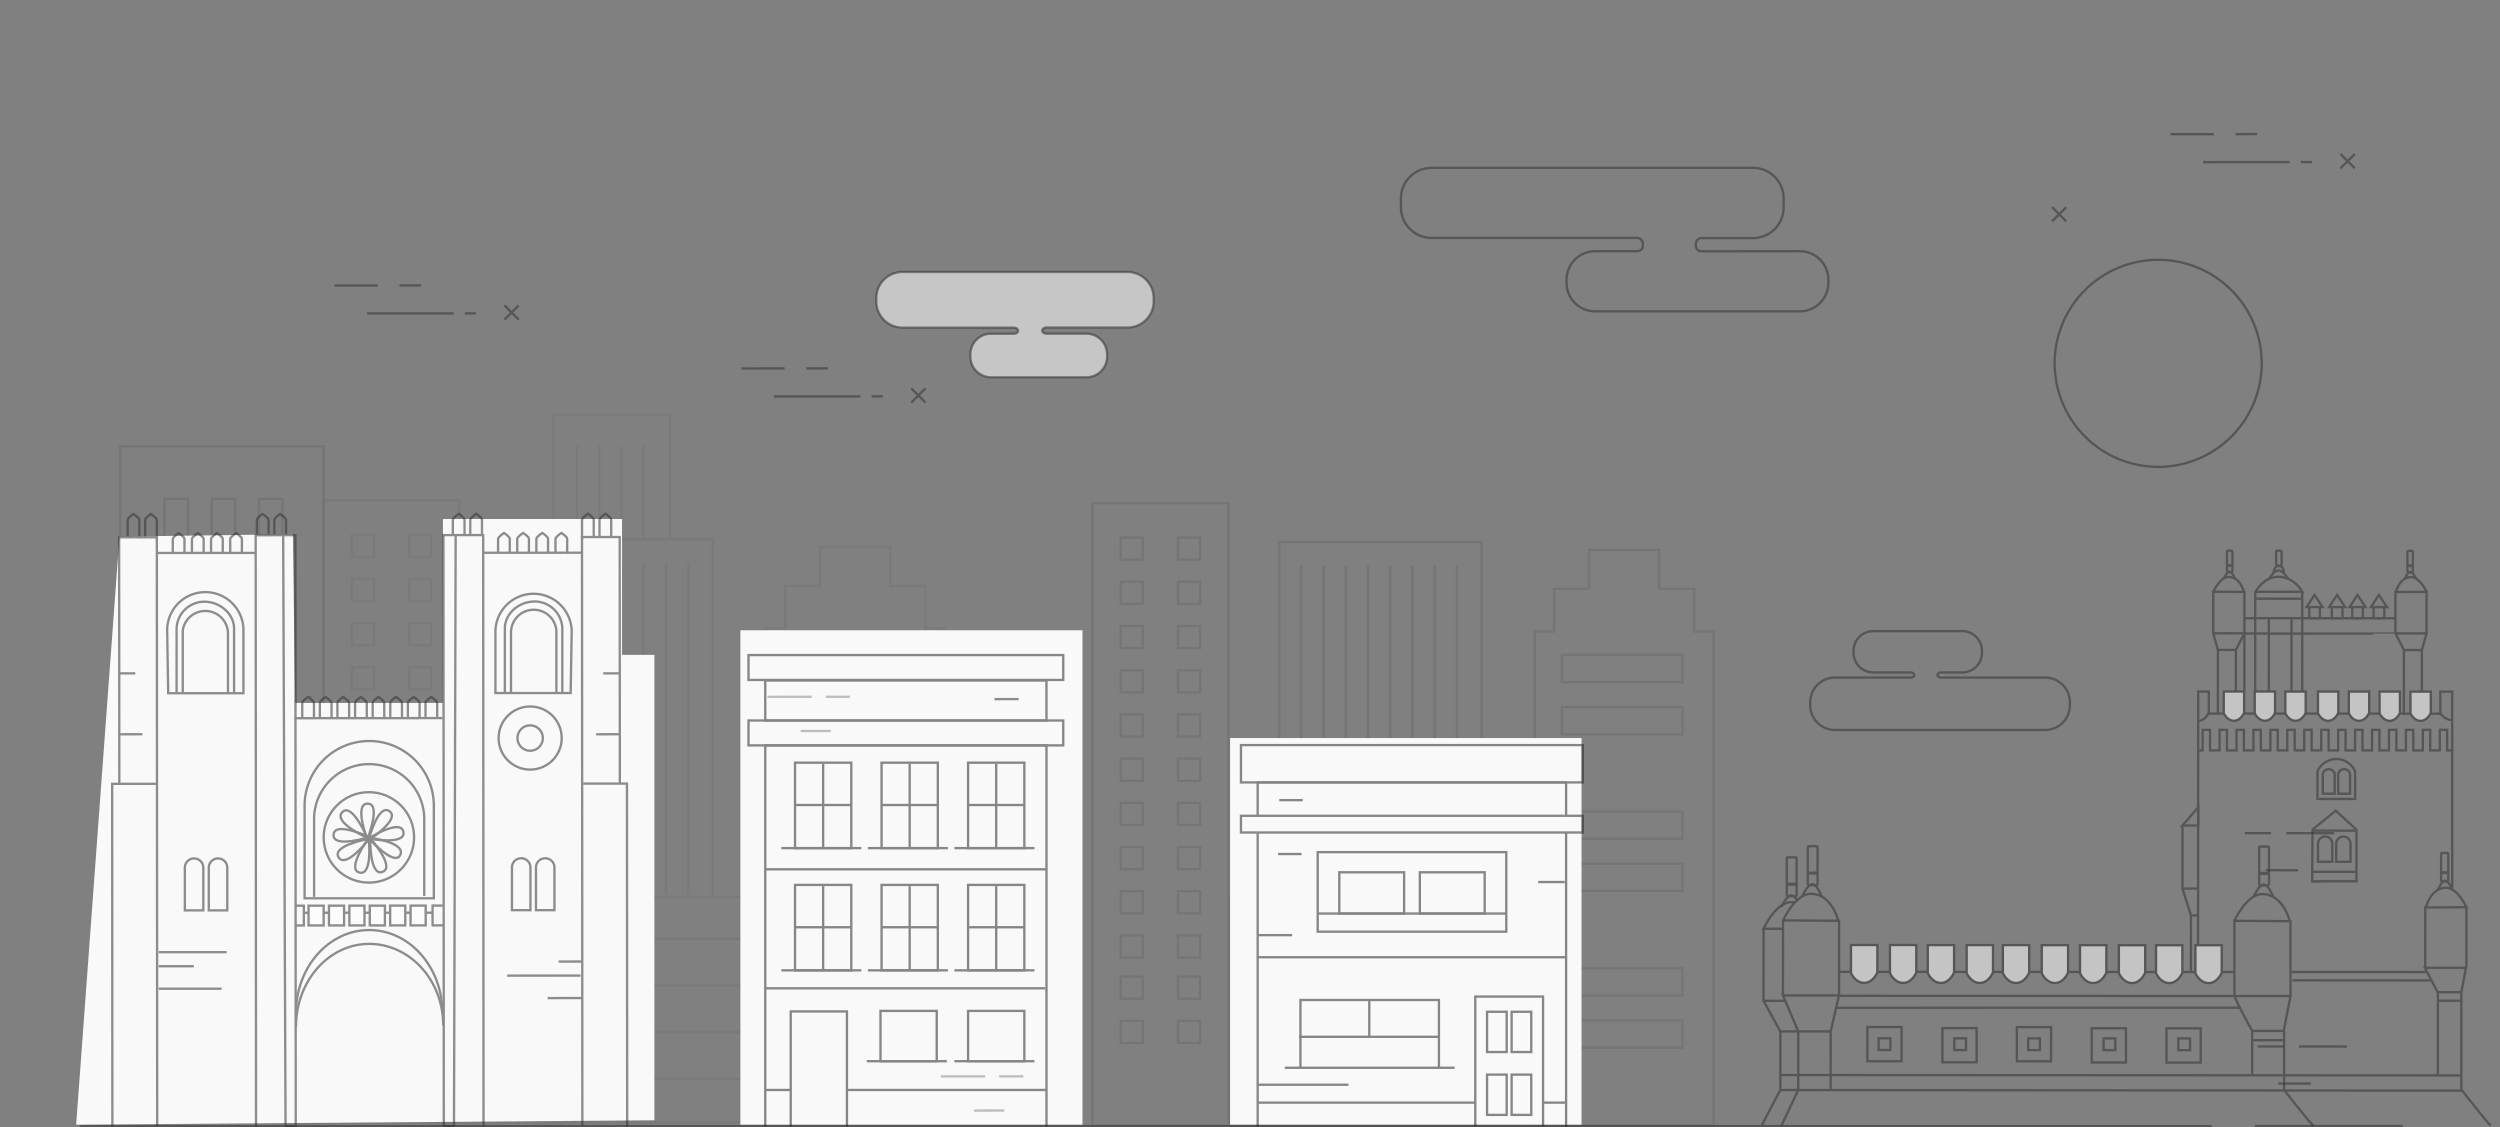 <svg id="Camada_1" data-name="Camada 1" xmlns="http://www.w3.org/2000/svg" viewBox="0 0 1067 481"><rect x="0" y="0" width="1067" height="481" fill="#808080" stroke="none"/><defs><style>.cls-1{opacity:0.25;}.cls-2,.cls-4,.cls-8{opacity:0.55;}.cls-3,.cls-4,.cls-7{fill:none;}.cls-3,.cls-4,.cls-6,.cls-8,.cls-9{stroke:#333;}.cls-3,.cls-4,.cls-6,.cls-7,.cls-8,.cls-9{stroke-miterlimit:10;}.cls-5{fill:#f9f9f9;}.cls-6,.cls-8{fill:#fff;}.cls-7{stroke:#282827;}.cls-9{fill:#fcfcfc;}</style></defs><title>amt-bg-16</title><g class="cls-1"><g class="cls-2"><rect class="cls-3" x="502.77" y="304.91" width="9.43" height="9.43"/><rect class="cls-3" x="502.77" y="323.78" width="9.43" height="9.43"/><rect class="cls-3" x="502.77" y="342.65" width="9.43" height="9.43"/><rect class="cls-3" x="502.77" y="361.52" width="9.43" height="9.43"/><rect class="cls-3" x="502.77" y="380.38" width="9.43" height="9.43"/><rect class="cls-3" x="502.77" y="399.25" width="9.43" height="9.43"/><rect class="cls-3" x="502.77" y="229.44" width="9.43" height="9.43"/><rect class="cls-3" x="502.77" y="248.31" width="9.43" height="9.43"/><rect class="cls-3" x="502.77" y="267.18" width="9.43" height="9.43"/><rect class="cls-3" x="502.77" y="286.04" width="9.43" height="9.43"/><rect class="cls-3" x="502.77" y="416.83" width="9.43" height="9.43"/><rect class="cls-3" x="502.77" y="435.7" width="9.43" height="9.43"/><rect class="cls-3" x="478.32" y="304.91" width="9.43" height="9.43"/><rect class="cls-3" x="478.32" y="323.78" width="9.43" height="9.43"/><rect class="cls-3" x="478.32" y="342.65" width="9.43" height="9.43"/><rect class="cls-3" x="478.32" y="361.52" width="9.43" height="9.43"/><rect class="cls-3" x="478.32" y="380.38" width="9.43" height="9.43"/><rect class="cls-3" x="478.32" y="399.25" width="9.43" height="9.43"/><rect class="cls-3" x="478.32" y="229.44" width="9.43" height="9.43"/><rect class="cls-3" x="478.32" y="248.31" width="9.43" height="9.43"/><rect class="cls-3" x="478.32" y="267.18" width="9.43" height="9.43"/><rect class="cls-3" x="478.32" y="286.04" width="9.43" height="9.43"/><rect class="cls-3" x="478.32" y="416.83" width="9.43" height="9.43"/><rect class="cls-3" x="478.32" y="435.7" width="9.43" height="9.43"/><rect class="cls-3" x="466.21" y="214.76" width="58.1" height="265.6"/></g><polygon class="cls-4" points="723.07 269.55 723.07 251.28 708.13 251.28 708.13 234.69 678.25 234.69 678.25 251.28 663.31 251.28 663.31 269.55 655.01 269.55 655.01 480.36 731.37 480.36 731.37 269.55 723.07 269.55"/><g class="cls-2"><rect class="cls-3" x="524.98" y="384.08" width="129.48" height="96.28"/><rect class="cls-3" x="546" y="231.36" width="86.32" height="152.72"/><rect class="cls-3" x="524.98" y="384.08" width="129.48" height="96.28"/><line class="cls-3" x1="524.66" y1="401.92" x2="653.65" y2="401.92"/><line class="cls-3" x1="524.66" y1="421.84" x2="653.65" y2="421.84"/><line class="cls-3" x1="524.66" y1="441.76" x2="653.65" y2="441.76"/><line class="cls-3" x1="524.66" y1="461.68" x2="653.65" y2="461.68"/><line class="cls-3" x1="555.41" y1="241.32" x2="555.41" y2="382.7"/><line class="cls-3" x1="564.9" y1="241.32" x2="564.9" y2="382.7"/><line class="cls-3" x1="574.38" y1="241.32" x2="574.38" y2="382.7"/><line class="cls-3" x1="583.87" y1="241.32" x2="583.87" y2="382.7"/><line class="cls-3" x1="593.35" y1="241.32" x2="593.35" y2="382.7"/><line class="cls-3" x1="602.84" y1="241.32" x2="602.84" y2="382.7"/><line class="cls-3" x1="612.33" y1="241.32" x2="612.33" y2="382.7"/><line class="cls-3" x1="621.81" y1="241.32" x2="621.81" y2="382.7"/></g><rect class="cls-4" x="666.63" y="279.5" width="51.46" height="11.62"/><rect class="cls-4" x="666.63" y="301.8" width="51.46" height="11.62"/><rect class="cls-4" x="666.63" y="346.38" width="51.46" height="11.62"/><rect class="cls-4" x="666.63" y="368.67" width="51.46" height="11.62"/><rect class="cls-4" x="666.63" y="413.25" width="51.46" height="11.62"/><rect class="cls-4" x="666.63" y="435.54" width="51.46" height="11.62"/></g><g class="cls-1"><g class="cls-2"><g class="cls-2"><rect class="cls-3" x="174.63" y="303.67" width="9.43" height="9.43"/><rect class="cls-3" x="174.63" y="322.53" width="9.43" height="9.43"/><rect class="cls-3" x="174.63" y="341.4" width="9.43" height="9.43"/><rect class="cls-3" x="174.63" y="360.27" width="9.43" height="9.43"/><rect class="cls-3" x="174.63" y="379.14" width="9.43" height="9.43"/><rect class="cls-3" x="174.63" y="398.01" width="9.43" height="9.43"/><rect class="cls-3" x="174.63" y="228.2" width="9.43" height="9.43"/><rect class="cls-3" x="174.63" y="247.06" width="9.43" height="9.43"/><rect class="cls-3" x="174.63" y="265.93" width="9.43" height="9.43"/><rect class="cls-3" x="174.63" y="284.8" width="9.43" height="9.43"/><rect class="cls-3" x="174.63" y="415.59" width="9.43" height="9.43"/><rect class="cls-3" x="174.63" y="434.45" width="9.43" height="9.43"/><rect class="cls-3" x="150.19" y="303.67" width="9.43" height="9.43"/><rect class="cls-3" x="150.19" y="322.53" width="9.43" height="9.43"/><rect class="cls-3" x="150.19" y="341.4" width="9.43" height="9.43"/><rect class="cls-3" x="150.19" y="360.27" width="9.43" height="9.43"/><rect class="cls-3" x="150.19" y="379.14" width="9.43" height="9.43"/><rect class="cls-3" x="150.19" y="398.01" width="9.43" height="9.43"/><rect class="cls-3" x="150.19" y="228.2" width="9.43" height="9.43"/><rect class="cls-3" x="150.19" y="247.06" width="9.43" height="9.43"/><rect class="cls-3" x="150.19" y="265.93" width="9.43" height="9.43"/><rect class="cls-3" x="150.19" y="284.8" width="9.43" height="9.43"/><rect class="cls-3" x="150.19" y="415.59" width="9.43" height="9.43"/><rect class="cls-3" x="150.19" y="434.45" width="9.43" height="9.43"/><rect class="cls-3" x="138.07" y="213.52" width="58.1" height="265.6"/></g><polygon class="cls-4" points="394.93 268.3 394.93 250.04 379.99 250.04 379.99 233.44 350.11 233.44 350.11 250.04 335.17 250.04 335.17 268.3 326.87 268.3 326.87 479.12 403.23 479.12 403.23 268.3 394.93 268.3"/><g class="cls-2"><rect class="cls-3" x="196.84" y="382.84" width="129.48" height="96.28"/><rect class="cls-3" x="217.87" y="230.12" width="86.32" height="152.72"/><rect class="cls-3" x="236.13" y="177" width="49.8" height="53.12"/><rect class="cls-3" x="196.84" y="382.84" width="129.48" height="96.28"/><line class="cls-3" x1="196.53" y1="400.68" x2="325.51" y2="400.68"/><line class="cls-3" x1="196.53" y1="420.6" x2="325.51" y2="420.6"/><line class="cls-3" x1="196.53" y1="440.52" x2="325.51" y2="440.52"/><line class="cls-3" x1="196.53" y1="460.44" x2="325.51" y2="460.44"/><line class="cls-3" x1="227.27" y1="240.08" x2="227.27" y2="381.46"/><line class="cls-3" x1="236.76" y1="240.08" x2="236.76" y2="381.46"/><line class="cls-3" x1="246.24" y1="240.08" x2="246.24" y2="381.46"/><line class="cls-3" x1="255.73" y1="240.08" x2="255.73" y2="381.46"/><line class="cls-3" x1="265.21" y1="240.08" x2="265.21" y2="381.46"/><line class="cls-3" x1="274.7" y1="240.08" x2="274.7" y2="381.46"/><line class="cls-3" x1="246.24" y1="190.28" x2="246.24" y2="230.95"/><line class="cls-3" x1="255.73" y1="190.28" x2="255.73" y2="230.95"/><line class="cls-3" x1="265.21" y1="190.28" x2="265.21" y2="230.95"/><line class="cls-3" x1="274.7" y1="190.28" x2="274.7" y2="230.95"/><line class="cls-3" x1="284.19" y1="240.08" x2="284.19" y2="381.46"/><line class="cls-3" x1="293.67" y1="240.08" x2="293.67" y2="381.46"/></g><rect class="cls-4" x="338.49" y="278.26" width="51.46" height="11.62"/><rect class="cls-4" x="338.49" y="300.55" width="51.46" height="11.62"/><rect class="cls-4" x="338.49" y="345.13" width="51.46" height="11.62"/><rect class="cls-4" x="338.49" y="367.43" width="51.46" height="11.62"/><rect class="cls-4" x="338.49" y="412.01" width="51.46" height="11.62"/><rect class="cls-4" x="338.49" y="434.3" width="51.46" height="11.62"/></g><g class="cls-2"><rect class="cls-3" x="70.21" y="212.9" width="10.07" height="20.14"/><rect class="cls-3" x="90.36" y="212.9" width="10.07" height="20.14"/><rect class="cls-3" x="110.5" y="212.9" width="10.07" height="20.14"/><rect class="cls-3" x="70.21" y="243.12" width="10.07" height="20.14"/><rect class="cls-3" x="90.36" y="243.12" width="10.07" height="20.14"/><rect class="cls-3" x="110.5" y="243.12" width="10.07" height="20.14"/><rect class="cls-3" x="70.21" y="273.33" width="10.07" height="20.14"/><rect class="cls-3" x="90.36" y="273.33" width="10.07" height="20.14"/><rect class="cls-3" x="110.5" y="273.33" width="10.07" height="20.14"/><rect class="cls-3" x="70.21" y="303.54" width="10.07" height="20.14"/><rect class="cls-3" x="90.36" y="303.54" width="10.07" height="20.14"/><rect class="cls-3" x="110.5" y="303.54" width="10.07" height="20.14"/><rect class="cls-3" x="70.21" y="333.76" width="10.07" height="20.14"/><rect class="cls-3" x="90.36" y="333.76" width="10.07" height="20.14"/><rect class="cls-3" x="110.5" y="333.76" width="10.07" height="20.14"/><rect class="cls-3" x="70.21" y="363.97" width="10.07" height="20.14"/><rect class="cls-3" x="90.36" y="363.97" width="10.07" height="20.14"/><rect class="cls-3" x="110.5" y="363.97" width="10.07" height="20.14"/><rect class="cls-3" x="51.34" y="190.47" width="86.74" height="288.65"/><path class="cls-3" d="M114.86,477.79V447.57a20.14,20.14,0,0,0-40.28,0v30.21"/></g></g><polygon class="cls-5" points="32.5 480.02 279.29 478.13 279.29 279.5 265.5 279.5 265.5 221.5 189.06 221.5 189 300 126 300 125 228 51 229 32.5 480.02"/><path class="cls-4" d="M921.13,199.27a44.19,44.19,0,1,0-44.21-44.15A44.24,44.24,0,0,0,921.13,199.27Z"/><g class="cls-2"><line class="cls-3" x1="316.39" y1="157.27" x2="334.88" y2="157.25"/><line class="cls-3" x1="344.12" y1="157.25" x2="353.36" y2="157.24"/><line class="cls-3" x1="330.26" y1="169.2" x2="367.23" y2="169.18"/><line class="cls-3" x1="372.01" y1="169.17" x2="376.78" y2="169.17"/><line class="cls-3" x1="388.93" y1="165.75" x2="395" y2="171.81"/><line class="cls-3" x1="395" y1="165.75" x2="388.94" y2="171.82"/></g><g class="cls-2"><line class="cls-3" x1="926.39" y1="57.27" x2="944.88" y2="57.25"/><line class="cls-3" x1="954.12" y1="57.25" x2="963.36" y2="57.24"/><line class="cls-3" x1="940.26" y1="69.2" x2="977.23" y2="69.18"/><line class="cls-3" x1="982.01" y1="69.17" x2="986.78" y2="69.17"/><line class="cls-3" x1="998.93" y1="65.75" x2="1005" y2="71.81"/><line class="cls-3" x1="1005" y1="65.75" x2="998.94" y2="71.82"/></g><g class="cls-2"><line class="cls-3" x1="142.77" y1="121.85" x2="161.25" y2="121.84"/><line class="cls-3" x1="170.5" y1="121.83" x2="179.74" y2="121.83"/><line class="cls-3" x1="156.64" y1="133.78" x2="193.61" y2="133.76"/><line class="cls-3" x1="198.38" y1="133.76" x2="203.16" y2="133.75"/><line class="cls-3" x1="215.31" y1="130.33" x2="221.38" y2="136.4"/><line class="cls-3" x1="221.38" y1="130.33" x2="215.32" y2="136.4"/></g><line class="cls-4" x1="962.33" y1="480.6" x2="1025.5" y2="480.59"/><line class="cls-4" x1="34" y1="480.64" x2="944" y2="480.62"/><g class="cls-2"><line class="cls-3" x1="875.82" y1="88.42" x2="881.89" y2="94.48"/><line class="cls-3" x1="881.89" y1="88.42" x2="875.82" y2="94.49"/></g><g class="cls-2"><polyline class="cls-3" points="47.96 481.08 47.87 334.55 66.57 334.54"/><polyline class="cls-3" points="67.09 480.63 66.94 229.32 50.85 229.33 50.92 334.55"/><polyline class="cls-3" points="109.27 481.05 109.12 228.43 126.07 228.41 126.22 480.6 121.87 480.6 120.86 228.42"/><line class="cls-3" x1="66.71" y1="236" x2="108.83" y2="235.98"/><path class="cls-3" d="M54.48,229.66v-7.8c0-.87,2.46-2.46,2.46-2.46s2.53,1.64,2.53,2.53v7.73"/><path class="cls-3" d="M61.94,229.66v-7.8c0-.87,2.46-2.46,2.46-2.46s2.53,1.64,2.53,2.53v8.67"/><path class="cls-3" d="M109.63,228.73v-6.9c0-.87,2.46-2.46,2.46-2.46s2.53,1.64,2.53,2.53v6.83"/><path class="cls-3" d="M117.09,228.73v-6.9c0-.87,2.46-2.46,2.46-2.46s2.53,1.64,2.53,2.53v6.83"/><path class="cls-3" d="M129,306.24v-6.29c0-.87,2.46-2.46,2.46-2.46S134,299.12,134,300v6.21"/><path class="cls-3" d="M136.51,306.23v-6.29c0-.87,2.46-2.46,2.46-2.46s2.53,1.64,2.53,2.53v6.21"/><path class="cls-3" d="M144,306.23v-6.29c0-.87,2.46-2.46,2.46-2.46S149,299.11,149,300v6.21"/><path class="cls-3" d="M151.55,306.22v-6.29c0-.87,2.46-2.46,2.46-2.46s2.53,1.64,2.53,2.53v6.21"/><path class="cls-3" d="M159.06,306.22v-6.29c0-.87,2.46-2.46,2.46-2.46S164,299.11,164,300v6.21"/><path class="cls-3" d="M166.58,306.21v-6.29c0-.87,2.46-2.46,2.46-2.46s2.53,1.64,2.53,2.53v6.21"/><path class="cls-3" d="M174.09,306.21v-6.29c0-.87,2.46-2.46,2.46-2.46s2.53,1.64,2.53,2.53v6.21"/><path class="cls-3" d="M181.61,306.2v-6.29c0-.87,2.46-2.46,2.46-2.46s2.53,1.64,2.53,2.53v6.21"/><path class="cls-3" d="M86.78,388.55V370.33a3.94,3.94,0,0,0-7.89,0v18.22Z"/><path class="cls-3" d="M97,388.54V370.32a3.94,3.94,0,1,0-7.89,0v18.22Z"/><path class="cls-3" d="M78,295.51l0-26.36A9.7,9.7,0,0,1,97.3,270l0,25.77"/><path class="cls-3" d="M75.37,295.64l0-27a11.83,11.83,0,0,1,11.82-11.83c6.53,0,12.71,5,12.71,11.54l0,27.2"/><path class="cls-3" d="M71.35,269.4a16.28,16.28,0,1,1,32.55,0l0,26.48-32.11,0Z"/><polyline class="cls-3" points="267.68 480.95 267.59 334.42 248.9 334.44"/><polyline class="cls-3" points="248.55 480.53 248.4 229.21 264.49 229.2 264.55 334.43"/><polyline class="cls-3" points="206.37 480.99 206.22 228.37 189.27 228.38 189.41 480.56 193.76 480.56 194.48 228.38"/><line class="cls-3" x1="248.64" y1="235.9" x2="206.52" y2="235.92"/><path class="cls-3" d="M260.86,229.54v-7.8c0-.87-2.46-2.46-2.46-2.46s-2.53,1.64-2.53,2.53v7.73"/><path class="cls-3" d="M253.4,229.55v-7.8c0-.87-2.46-2.46-2.46-2.46s-2.53,1.64-2.53,2.53v8.67"/><path class="cls-3" d="M205.71,228.67v-6.9c0-.87-2.46-2.46-2.46-2.46s-2.53,1.64-2.53,2.53v6.83"/><path class="cls-3" d="M198.26,228.68v-6.9c0-.87-2.46-2.46-2.46-2.46s-2.53,1.64-2.53,2.53v6.83"/><path class="cls-3" d="M242.07,236.21v-6.29c0-.87-2.46-2.46-2.46-2.46s-2.53,1.64-2.53,2.53v6.21"/><path class="cls-3" d="M233.91,236.21v-6.29c0-.87-2.46-2.46-2.46-2.46s-2.53,1.64-2.53,2.53v6.21"/><path class="cls-3" d="M225.74,236.22v-6.29c0-.87-2.46-2.46-2.46-2.46s-2.53,1.64-2.53,2.53v6.21"/><path class="cls-3" d="M217.57,236.22v-6.29c0-.87-2.46-2.46-2.46-2.46s-2.53,1.64-2.53,2.53v6.21"/><path class="cls-3" d="M103.24,236.29V230c0-.87-2.46-2.46-2.46-2.46s-2.53,1.64-2.53,2.53v6.21"/><path class="cls-3" d="M95.07,236.3V230c0-.87-2.46-2.46-2.46-2.46s-2.53,1.64-2.53,2.53v6.21"/><path class="cls-3" d="M86.91,236.3V230c0-.87-2.46-2.46-2.46-2.46s-2.53,1.64-2.53,2.53v6.21"/><path class="cls-3" d="M78.74,236.31V230c0-.87-2.46-2.46-2.46-2.46s-2.53,1.64-2.53,2.53v6.21"/><path class="cls-3" d="M228.75,388.46V370.25a3.94,3.94,0,1,1,7.89,0v18.22Z"/><path class="cls-3" d="M218.5,388.47V370.25a3.94,3.94,0,0,1,7.89,0v18.22Z"/><path class="cls-3" d="M237.46,295.42l0-26.36a9.7,9.7,0,0,0-19.36.84l0,25.77"/><path class="cls-3" d="M240,295.54l0-27a11.83,11.83,0,0,0-11.83-11.82c-6.53,0-12.7,5-12.7,11.55l0,27.2"/><path class="cls-3" d="M244,269.3a16.28,16.28,0,0,0-32.55,0l0,26.48,32.11,0Z"/><circle class="cls-3" cx="226.27" cy="315" r="5.43"/><circle class="cls-3" cx="226.27" cy="315" r="13.47"/><path class="cls-3" d="M126.34,432.26c0-19.5,14-35.31,31.21-35.32s31.24,15.79,31.25,35.28"/><path class="cls-3" d="M126.34,438.17c0-19.5,14-35.31,31.21-35.32s31.6,15.3,31.62,34.8"/><line class="cls-3" x1="125.7" y1="306.53" x2="188.81" y2="306.49"/><path class="cls-3" d="M181.06,382.4l0-33.72a23.52,23.52,0,0,0-47,0l0,34.1"/><path class="cls-3" d="M130,383.39l0-39.54a27.58,27.58,0,0,1,55.16,0l0,39.54Z"/><circle class="cls-3" cx="157.44" cy="357.4" r="19.3"/><path class="cls-3" d="M156.75,358.26S150.92,343,156.9,343,156.75,358.26,156.75,358.26Z"/><path class="cls-3" d="M166.22,346.21c4.89,3.43-8.91,12.41-8.91,12.41s4-15.84,8.91-12.41"/><path class="cls-3" d="M157.17,357.92s13.81-8.74,15-2.89S157.17,357.92,157.17,357.92Z"/><path class="cls-3" d="M170.87,364.81c-2.4,5.47-13.85-7.39-13.85-7.39s16.25,1.91,13.85,7.39"/><path class="cls-3" d="M158,357.78s10.87,12.21,5.28,14.33S158,357.78,158,357.78Z"/><path class="cls-3" d="M153.43,372.41c-5.79-1.48,3.92-14.76,3.92-14.76s1.87,16.24-3.92,14.76"/><path class="cls-3" d="M157.59,358s-9.92,13-13.07,7.91S157.59,358,157.59,358Z"/><path class="cls-3" d="M142.36,356.27c.35-6,15.24,1,15.24,1s-15.59,4.92-15.24-1"/><path class="cls-3" d="M156.75,357.61s-14.88-6.76-10.64-11S156.75,357.61,156.75,357.61Z"/><polyline class="cls-3" points="126.08 386.55 129.67 386.55 129.67 394.99 126.26 394.99"/><polyline class="cls-3" points="189.16 394.95 184.63 394.95 184.62 390.41 184.62 386.51 188.98 386.51"/><line class="cls-3" x1="130.01" y1="389.56" x2="184.62" y2="389.53"/><rect class="cls-6" x="131.69" y="386.54" width="6.45" height="8.44"/><rect class="cls-6" x="140.4" y="386.54" width="6.45" height="8.44"/><rect class="cls-6" x="149.11" y="386.53" width="6.45" height="8.44"/><rect class="cls-6" x="157.82" y="386.53" width="6.45" height="8.44"/><rect class="cls-6" x="166.52" y="386.52" width="6.45" height="8.44"/><rect class="cls-6" x="175.23" y="386.52" width="6.45" height="8.44"/><line class="cls-3" x1="67.73" y1="421.98" x2="94.6" y2="421.97"/><line class="cls-3" x1="67.73" y1="406.39" x2="96.74" y2="406.38"/><line class="cls-3" x1="67.73" y1="412.39" x2="82.74" y2="412.38"/><line class="cls-3" x1="50.45" y1="313.39" x2="60.74" y2="313.38"/><line class="cls-3" x1="50.45" y1="287.39" x2="57.74" y2="287.38"/><line class="cls-3" x1="254.45" y1="313.39" x2="264.74" y2="313.38"/><line class="cls-3" x1="257.45" y1="287.39" x2="264.74" y2="287.38"/><line class="cls-3" x1="233.73" y1="425.98" x2="248.6" y2="425.97"/><line class="cls-3" x1="238.45" y1="410.39" x2="248.74" y2="410.38"/><line class="cls-3" x1="216.45" y1="416.39" x2="247.74" y2="416.38"/></g><path class="cls-4" d="M872.88,289.19H828.44c-.87,0-1.53-.58-1.53-1.09s.65-1.09,1.53-1.09h9.06s-.05.09,1.21-.1a8.38,8.38,0,0,0,7.19-8.3v-.86a8.41,8.41,0,0,0-8.4-8.4h-38a8.41,8.41,0,0,0-8.4,8.4v.86a8.41,8.41,0,0,0,8.4,8.4h16c.87,0,1.53.58,1.53,1.09s-.65,1.09-1.53,1.09H783.14a10.57,10.57,0,0,0-10.55,10.55V301a10.57,10.57,0,0,0,10.55,10.55h89.73A10.57,10.57,0,0,0,883.43,301v-1.29A10.57,10.57,0,0,0,872.88,289.19Z"/><path class="cls-4" d="M726.17,107.26a2.39,2.39,0,0,1-2.38-2.38V104a2.39,2.39,0,0,1,2.38-2.38h22.08a13.06,13.06,0,0,0,13-13V84.64a13.06,13.06,0,0,0-13-13H610.92a13.06,13.06,0,0,0-13,13v3.89a13.06,13.06,0,0,0,13,13h87.65a2.59,2.59,0,0,1,2.61,2.38v.92a2.39,2.39,0,0,1-2.38,2.38h-18a12.22,12.22,0,0,0-12.2,12.2v1.27a12.22,12.22,0,0,0,12.2,12.2h87.36a12.22,12.22,0,0,0,12.2-12.2v-1.27a12.22,12.22,0,0,0-12.2-12.2Z"/><rect class="cls-5" x="316" y="269" width="146" height="211"/><g class="cls-2"><g class="cls-2"><line class="cls-3" x1="341.73" y1="311.98" x2="354.6" y2="311.97"/><line class="cls-3" x1="352.45" y1="297.39" x2="362.74" y2="297.38"/><line class="cls-3" x1="327.57" y1="297.4" x2="346.44" y2="297.39"/></g><g class="cls-2"><line class="cls-3" x1="415.73" y1="473.98" x2="428.6" y2="473.97"/><line class="cls-3" x1="426.45" y1="459.39" x2="436.74" y2="459.38"/><line class="cls-3" x1="401.57" y1="459.4" x2="420.44" y2="459.39"/></g><line class="cls-3" x1="424.45" y1="298.39" x2="434.74" y2="298.38"/><rect class="cls-7" x="319.46" y="279.58" width="134.33" height="10.62"/><rect class="cls-7" x="319.46" y="307.51" width="134.33" height="10.62"/><rect class="cls-7" x="326.61" y="290.43" width="120.02" height="17.08"/><polyline class="cls-7" points="326.61 481.08 326.61 318.13 446.64 318.13 446.64 481.08"/><line class="cls-7" x1="446.7" y1="371.03" x2="326.85" y2="371.03"/><line class="cls-7" x1="446.24" y1="421.81" x2="326.85" y2="421.81"/><line class="cls-7" x1="337.2" y1="465.2" x2="326.85" y2="465.2"/><line class="cls-7" x1="446.7" y1="465.2" x2="361.61" y2="465.2"/><polygon class="cls-7" points="437.19 361.98 413.18 361.98 413.18 343.33 413.18 325.51 437.19 325.51 437.19 361.98"/><line class="cls-7" x1="437.19" y1="343.58" x2="413.18" y2="343.58"/><line class="cls-7" x1="425.18" y1="326.03" x2="425.18" y2="361.98"/><line class="cls-7" x1="407.34" y1="361.98" x2="441.5" y2="361.98"/><polygon class="cls-7" points="400.26 361.98 376.25 361.98 376.25 343.33 376.25 325.51 400.26 325.51 400.26 361.98"/><line class="cls-7" x1="400.26" y1="343.58" x2="376.25" y2="343.58"/><line class="cls-7" x1="388.25" y1="326.03" x2="388.25" y2="361.98"/><line class="cls-7" x1="370.41" y1="361.98" x2="404.57" y2="361.98"/><polygon class="cls-7" points="363.33 361.98 339.32 361.98 339.32 343.33 339.32 325.51 363.33 325.51 363.33 361.98"/><line class="cls-7" x1="363.33" y1="343.58" x2="339.32" y2="343.58"/><line class="cls-7" x1="351.32" y1="326.03" x2="351.32" y2="361.98"/><line class="cls-7" x1="333.48" y1="361.98" x2="367.64" y2="361.98"/><polygon class="cls-7" points="437.19 414.14 413.18 414.14 413.18 395.49 413.18 377.68 437.19 377.68 437.19 414.14"/><line class="cls-7" x1="437.19" y1="395.75" x2="413.18" y2="395.75"/><line class="cls-7" x1="425.18" y1="378.2" x2="425.18" y2="414.14"/><line class="cls-7" x1="407.34" y1="414.14" x2="441.5" y2="414.14"/><polygon class="cls-7" points="437.19 452.92 413.18 452.92 413.18 441.94 413.18 431.46 437.19 431.46 437.19 452.92"/><line class="cls-7" x1="407.34" y1="452.92" x2="441.5" y2="452.92"/><polygon class="cls-7" points="399.8 452.92 375.79 452.92 375.79 441.94 375.79 431.46 399.8 431.46 399.8 452.92"/><line class="cls-7" x1="369.95" y1="452.92" x2="404.11" y2="452.92"/><polyline class="cls-7" points="337.48 481.08 337.48 470.1 337.48 431.69 361.48 431.69 361.48 481.08"/><polygon class="cls-7" points="400.26 414.14 376.25 414.14 376.25 395.49 376.25 377.68 400.26 377.68 400.26 414.14"/><line class="cls-7" x1="400.26" y1="395.75" x2="376.25" y2="395.75"/><line class="cls-7" x1="388.25" y1="378.2" x2="388.25" y2="414.14"/><line class="cls-7" x1="370.41" y1="414.14" x2="404.57" y2="414.14"/><polygon class="cls-7" points="363.33 414.14 339.32 414.14 339.32 395.49 339.32 377.68 363.33 377.68 363.33 414.14"/><line class="cls-7" x1="363.33" y1="395.75" x2="339.32" y2="395.75"/><line class="cls-7" x1="351.32" y1="378.2" x2="351.32" y2="414.14"/><line class="cls-7" x1="333.48" y1="414.14" x2="367.64" y2="414.14"/></g><rect class="cls-5" x="525" y="315" width="150" height="165"/><g class="cls-2"><line class="cls-7" x1="536.57" y1="399.12" x2="551.5" y2="399.12"/><line class="cls-7" x1="536.77" y1="481.08" x2="536.77" y2="355.31"/><line class="cls-7" x1="668.41" y1="355.45" x2="668.41" y2="481.08"/><polyline class="cls-7" points="536.77 348.06 536.77 333.93 668.41 333.93 668.41 348.18"/><polyline class="cls-7" points="667.89 348.18 675.53 348.18 675.53 355.31 536.29 355.31"/><polyline class="cls-7" points="536.29 355.31 529.64 355.31 529.64 348.18 667.89 348.18"/><rect class="cls-7" x="529.64" y="318" width="145.89" height="15.93"/><line class="cls-7" x1="668.41" y1="408.55" x2="536.77" y2="408.55"/><line class="cls-7" x1="658.71" y1="470.6" x2="668.62" y2="470.6"/><line class="cls-7" x1="536.56" y1="470.6" x2="629.5" y2="470.6"/><polygon class="cls-7" points="642.88 397.65 562.39 397.65 562.39 389.69 562.39 363.69 642.88 363.69 642.88 397.65"/><rect class="cls-7" x="571.61" y="372.29" width="27.67" height="17.61"/><rect class="cls-7" x="605.99" y="372.29" width="27.67" height="17.61"/><line class="cls-7" x1="642.78" y1="389.9" x2="562.29" y2="389.9"/><polyline class="cls-7" points="555.03 455.72 555.03 426.79 614.14 426.79 614.14 455.72"/><line class="cls-7" x1="620.85" y1="455.72" x2="548.32" y2="455.72"/><polyline class="cls-7" points="629.65 480.87 629.65 425.34 658.58 425.34 658.58 480.87"/><line class="cls-7" x1="554.4" y1="442.51" x2="613.93" y2="442.51"/><line class="cls-7" x1="584.41" y1="426.94" x2="584.41" y2="442.67"/><rect class="cls-7" x="634.68" y="431.82" width="8.38" height="17.19"/><rect class="cls-7" x="645.16" y="431.82" width="8.38" height="17.19"/><rect class="cls-7" x="634.68" y="458.65" width="8.38" height="17.19"/><rect class="cls-7" x="645.16" y="458.65" width="8.38" height="17.19"/><line class="cls-7" x1="667.83" y1="376.45" x2="656.5" y2="376.45"/><line class="cls-7" x1="545.5" y1="364.5" x2="555.5" y2="364.5"/><line class="cls-7" x1="546" y1="341.5" x2="556" y2="341.5"/><line class="cls-7" x1="536.57" y1="462.96" x2="575.5" y2="462.96"/></g><path class="cls-8" d="M374,127.28v1.39a11.17,11.17,0,0,0,11.16,11.16h47.57c.95,0,1.78.61,1.78,1.31s-.83,1.31-1.78,1.31H423l-1.14.05v0a8.78,8.78,0,0,0-7.7,8.76v.92a8.86,8.86,0,0,0,8.85,8.85h40.64a8.86,8.86,0,0,0,8.85-8.85v-.92a8.86,8.86,0,0,0-8.85-8.85H446.59c-.95,0-1.78-.61-1.78-1.31s.83-1.31,1.78-1.31h34.64a11.17,11.17,0,0,0,11.16-11.16v-1.39a11.17,11.17,0,0,0-11.16-11.16H385.16A11.17,11.17,0,0,0,374,127.28Z"/><g class="cls-2"><line class="cls-3" x1="1050.5" y1="423.47" x2="1050.48" y2="465.48"/><rect class="cls-3" x="924.9" y="438.35" width="14.61" height="14.61" transform="matrix(-1, 0, 0, -1, 1864.16, 891.86)"/><rect class="cls-3" x="929.73" y="443.16" width="5" height="5" transform="translate(1864.21 891.86) rotate(-179.97)"/><rect class="cls-3" x="893" y="438.34" width="14.61" height="14.61" transform="matrix(-1, 0, 0, -1, 1800.35, 891.81)"/><rect class="cls-3" x="897.83" y="443.14" width="5" height="5" transform="translate(1800.41 891.81) rotate(-179.97)"/><rect class="cls-3" x="860.82" y="438.32" width="14.61" height="14.61" transform="translate(1735.99 891.75) rotate(-179.97)"/><rect class="cls-3" x="865.65" y="443.12" width="5" height="5" transform="translate(1736.05 891.75) rotate(-179.97)"/><rect class="cls-3" x="829.29" y="438.3" width="14.61" height="14.61" transform="matrix(-1, 0, 0, -1, 1672.92, 891.7)"/><rect class="cls-3" x="834.12" y="443.1" width="5" height="5" transform="translate(1672.98 891.7) rotate(-179.97)"/><rect class="cls-3" x="797.01" y="438.28" width="14.61" height="14.61" transform="translate(1608.38 891.64) rotate(-179.97)"/><rect class="cls-3" x="801.85" y="443.08" width="5" height="5" transform="translate(1608.43 891.64) rotate(-179.97)"/><path class="cls-3" d="M1003.2,360.53c0-.08,0-.16,0-.25a3.06,3.06,0,1,0-6.11,0v7.53h6.11Z"/><path class="cls-3" d="M995.43,360.52c0-.08,0-.16,0-.25a3.06,3.06,0,1,0-6.11,0v7.53h6.11Z"/><path class="cls-3" d="M1003,331.53c0-.08,0-.16,0-.24a2.57,2.57,0,1,0-5.06,0v7.46H1003Z"/><path class="cls-3" d="M996.44,331.52c0-.08,0-.16,0-.24a2.57,2.57,0,1,0-5.06,0v7.46h5.06Z"/><path class="cls-3" d="M986.83,376.13c.24-.06,18.92,0,18.92,0v-22l-8.87-8.15L987,354.09Z"/><path class="cls-3" d="M987,372.09h18.55"/><line class="cls-3" x1="1005.33" y1="354.53" x2="987.15" y2="354.52"/><polygon class="cls-3" points="1009.65 259.12 1002.78 259.12 1006.17 253.93 1009.65 259.12"/><polyline class="cls-3" points="1003.94 259.12 1003.94 263.86 1008.48 263.86 1008.49 259.44"/><polygon class="cls-3" points="1018.77 259.13 1011.9 259.12 1015.29 253.93 1018.77 259.13"/><polyline class="cls-3" points="1013.06 259.12 1013.06 263.86 1017.61 263.87 1017.61 259.45"/><polygon class="cls-3" points="1000.94 259.12 994.07 259.11 997.46 253.92 1000.94 259.12"/><polyline class="cls-3" points="995.23 259.11 995.23 263.85 999.78 263.85 999.78 259.44"/><polygon class="cls-3" points="991.3 259.11 984.43 259.11 987.82 253.92 991.3 259.11"/><polyline class="cls-3" points="985.59 259.11 985.59 263.85 990.14 263.85 990.14 259.43"/><path class="cls-3" d="M1047.1,320.28h-2.65V311.5h-3.16v8.77h-4.07V311.5h-3.16v8.77H1030V311.5h-3.16v8.77h-4.07v-8.77h-3.16v8.77h-4.07v-8.77h-3.16v8.77h-4.07v-8.77h-3.16v8.77h-4.07v-8.77h-3.16v8.77h-4.07v-8.77h-3.16v8.77H986.6v-8.77h-3.16v8.77h-4.07v-8.77h-3.16v8.77h-4.07v-8.77H969v8.77h-4.07v-8.77h-3.16v8.77h-4.07v-8.77h-3.16v8.77h-4.07v-8.77h-3.16v8.77h-4.07v-8.77h-3.16v8.77H938"/><path class="cls-3" d="M1005.17,329.24a8.74,8.74,0,0,0-16.08.06V341h16.08Z"/><polyline class="cls-3" points="1025.97 305.01 1025.98 277.42 1033.66 277.43 1033.65 295.08"/><polyline class="cls-3" points="1033.66 277.43 1035.65 270.35 1022.39 270.34 1025.98 277.42"/><path class="cls-3" d="M1035.66,252.6s-2.87-6.33-6.58-6.3c-5.14,0-6.54,6.53-6.54,6.53"/><path class="cls-3" d="M1031.09,246.84s-1.25-2.81-2.37-2.81-2.19,2.81-2.19,2.81"/><polyline class="cls-3" points="954.26 295.36 954.27 277.38 946.6 277.38 946.58 304.54"/><polyline class="cls-3" points="946.6 277.38 944.62 270.29 957.87 270.3 954.27 277.38"/><path class="cls-3" d="M944.62,270.29V252.54l13.28.09v17.75s64.47.12,64.47,0V252.67l13.28-.07v17.75"/><path class="cls-3" d="M944.63,252.54s2.88-6.32,6.58-6.29c5.14,0,6.53,6.54,6.53,6.54"/><path class="cls-3" d="M949.2,246.79s1.25-2.81,2.37-2.81,2.19,2.81,2.19,2.81"/><rect class="cls-3" x="950.48" y="235" width="2.33" height="6.45" rx="0.46" ry="0.46"/><rect class="cls-3" x="971.46" y="235.01" width="2.33" height="6.45" rx="0.46" ry="0.46"/><rect class="cls-3" x="950.48" y="241.26" width="2.33" height="2.95" rx="0.46" ry="0.46"/><polyline class="cls-3" points="781.32 465.24 781.34 440.23 767.5 440.22 767.48 465.23"/><polyline class="cls-3" points="767.5 440.22 760.97 424.84 784.88 424.85 781.34 440.23"/><polyline class="cls-3" points="760.97 424.84 760.99 392.82 784.93 392.98 784.92 425 977.99 425.11"/><path class="cls-3" d="M761,392.82s5.19-11.41,11.88-11.34c9.26.09,11.78,11.79,11.78,11.79"/><path class="cls-3" d="M766.22,385.2a10.36,10.36,0,0,0-1.66-.15c-6.69-.06-11.88,11.34-11.88,11.34h8"/><path class="cls-3" d="M769.24,382.44s2.26-5.07,4.27-5.07,3.94,5.08,3.94,5.08"/><rect class="cls-3" x="771.54" y="361.18" width="4.2" height="11.64" rx="0.46" ry="0.46"/><rect class="cls-3" x="771.54" y="372.47" width="4.2" height="5.33" rx="0.46" ry="0.46"/><path class="cls-3" d="M953.66,392.94s5.19-11.41,11.88-11.34c9.26.09,11.78,11.79,11.78,11.79"/><path class="cls-3" d="M961.91,382.56s2.26-5.07,4.27-5.07,3.94,5.08,3.94,5.08"/><path class="cls-3" d="M760.29,387.16s2.26-5.07,4.27-5.07c1,0,2,1.22,2.68,2.46"/><rect class="cls-3" x="762.59" y="365.9" width="4.2" height="11.64" rx="0.46" ry="0.46"/><rect class="cls-3" x="762.59" y="377.18" width="4.2" height="5.33" rx="0.46" ry="0.46"/><path class="cls-3" d="M982.6,252.57h-20s3.58-6.4,9.65-6.4C979.36,246.16,982.6,252.57,982.6,252.57Z"/><path class="cls-3" d="M976.52,247.09c-.17-.26-1.87-3.59-3.92-3.58-2.6,0-3.88,3.44-3.88,3.44"/><path class="cls-3" d="M974.72,244.49s.18-2.92-2-2.92-2.33,2.37-2.24,2.87"/><line class="cls-3" x1="982.66" y1="255.52" x2="962.77" y2="255.51"/><polyline class="cls-3" points="1022.26 263.87 982.65 263.84 962.62 263.83 958.18 263.83"/><line class="cls-3" x1="982.6" y1="252.57" x2="982.58" y2="295.24"/><line class="cls-3" x1="962.53" y1="252.56" x2="962.51" y2="295.14"/><line class="cls-3" x1="978.02" y1="263.75" x2="978" y2="294.93"/><line class="cls-3" x1="968.34" y1="263.74" x2="968.32" y2="294.92"/><line class="cls-3" x1="957.9" y1="270.38" x2="957.88" y2="295.02"/><polyline class="cls-3" points="752.69 396.4 752.67 427.16 762.26 427.16"/><polyline class="cls-3" points="752.67 427.16 759.85 440.21 767.01 440.22"/><line class="cls-3" x1="783.53" y1="430.11" x2="955.67" y2="430.08"/><line class="cls-3" x1="760.12" y1="458.82" x2="1050.87" y2="458.99"/><line class="cls-3" x1="759.83" y1="465.23" x2="752" y2="480.13"/><line class="cls-3" x1="767.48" y1="465.23" x2="760.34" y2="480.37"/><polygon class="cls-3" points="938.22 344.52 931.49 352.33 938.21 352.33 938.22 344.52"/><polyline class="cls-3" points="931.49 352.33 931.47 379.23 938.38 379.24"/><polyline class="cls-3" points="931.47 379.23 935.1 390.69 938.19 390.69"/><line class="cls-3" x1="935.1" y1="390.68" x2="935.08" y2="415.04"/><line class="cls-3" x1="785.13" y1="414.77" x2="953.97" y2="414.87"/><path class="cls-3" d="M977.59,425.11,974.69,440H961.24s-6.54-11.82-7.61-15l0-32,23.95.16Z"/><line class="cls-3" x1="961.24" y1="439.96" x2="961.23" y2="458.68"/><line class="cls-3" x1="961.61" y1="443.96" x2="975.24" y2="443.96"/><path class="cls-3" d="M987.39,480.51c-1.09-.73-12.53-15.28-12.53-15.28V440"/><path class="cls-3" d="M1063,480.37c-.91-.55-12.15-14.89-12.15-14.89l-291-.25v-25"/><polygon class="cls-3" points="1050.5 423.47 1052.48 413.05 1034.95 413.04 1040.35 423.46 1050.5 423.47"/><path class="cls-3" d="M1052.68,387.2s-3.8-8.37-8.7-8.33c-6.79.06-8.65,8.64-8.65,8.64"/><path class="cls-3" d="M1046.64,379.58s-1.65-3.72-3.13-3.72-2.9,3.72-2.9,3.72"/><rect class="cls-3" x="1041.88" y="363.99" width="3.08" height="8.54" rx="0.46" ry="0.46" transform="translate(2086.62 737.12) rotate(-179.97)"/><rect class="cls-3" x="1041.87" y="372.27" width="3.08" height="3.91" rx="0.46" ry="0.46" transform="translate(2086.61 749.05) rotate(-179.97)"/><polyline class="cls-3" points="1035.1 413.04 1035.11 387.3 1052.68 387.2 1052.66 412.94"/><polyline class="cls-3" points="1040.48 458.91 1040.5 426.92 1040.5 423.46"/><line class="cls-3" x1="1050.86" y1="427.1" x2="1040.5" y2="427.1"/><line class="cls-3" x1="1035.61" y1="414.88" x2="978.12" y2="414.84"/><line class="cls-3" x1="978.37" y1="418.4" x2="1037.13" y2="418.44"/><line class="cls-3" x1="1041.76" y1="304.6" x2="942.26" y2="304.54"/><path class="cls-9" d="M1037.46,295.18h-8.69v9.23s1.36,3.26,4.34,3.26,4.35-3.46,4.35-3.46Z"/><path class="cls-3" d="M1046.29,307.27c-3,0-4.75-2.85-4.75-2.85v-9.23h5.06l0,83.89"/><path class="cls-9" d="M1024.29,295.17h-8.69v9.23s1.36,3.26,4.34,3.26,4.35-3.46,4.35-3.46Z"/><path class="cls-9" d="M1011.18,295.17h-8.69v9.23s1.36,3.26,4.34,3.26,4.35-3.46,4.35-3.46Z"/><path class="cls-9" d="M998,295.16h-8.69v9.23s1.36,3.26,4.34,3.26,4.35-3.46,4.35-3.46Z"/><path class="cls-9" d="M984.07,295.15h-8.69v9.23s1.36,3.26,4.34,3.26,4.35-3.46,4.35-3.46Z"/><path class="cls-9" d="M971,295.14h-8.69v9.23s1.36,3.26,4.34,3.26,4.35-3.46,4.35-3.46Z"/><path class="cls-9" d="M957.79,295.14H949.1v9.23s1.36,3.26,4.34,3.26,4.35-3.46,4.35-3.46Z"/><path class="cls-3" d="M938.36,307.62c3,0,4.35-3.46,4.35-3.46v-9h-4.52l-.06,108.3"/><path class="cls-9" d="M948.23,403.43H937v11.94s1.75,4.21,5.62,4.22,5.62-4.47,5.62-4.47Z"/><path class="cls-9" d="M915.57,403.41H904.34v11.94s1.75,4.21,5.62,4.22,5.62-4.47,5.62-4.47Z"/><path class="cls-9" d="M931.43,403.42H920.2v11.94s1.75,4.21,5.62,4.22,5.62-4.47,5.62-4.47Z"/><path class="cls-9" d="M899,403.4H887.75v11.94s1.75,4.21,5.62,4.22,5.62-4.47,5.62-4.47Z"/><path class="cls-9" d="M882.65,403.39H871.42v11.94s1.75,4.21,5.62,4.22,5.62-4.47,5.62-4.47Z"/><path class="cls-9" d="M866.06,403.38H854.83v11.94s1.75,4.21,5.62,4.22,5.62-4.47,5.62-4.47Z"/><path class="cls-9" d="M850.61,403.37H839.37V415.3s1.75,4.21,5.62,4.22S850.6,415,850.6,415Z"/><path class="cls-9" d="M834,403.36H822.78v11.94s1.75,4.21,5.62,4.22S834,415,834,415Z"/><path class="cls-9" d="M817.87,403.35H806.63v11.94s1.75,4.21,5.62,4.22,5.62-4.47,5.62-4.47Z"/><path class="cls-9" d="M801.28,403.34H790v11.94s1.75,4.21,5.62,4.22,5.62-4.47,5.62-4.47Z"/><rect class="cls-3" x="964.21" y="361.3" width="4.2" height="11.64" rx="0.46" ry="0.46"/><rect class="cls-3" x="964.21" y="372.58" width="4.2" height="5.33" rx="0.46" ry="0.46"/><rect class="cls-3" x="1027.49" y="235.05" width="2.33" height="6.45" rx="0.46" ry="0.46" transform="translate(2057.18 477.14) rotate(-179.97)"/><rect class="cls-3" x="1027.49" y="241.3" width="2.33" height="2.95" rx="0.46" ry="0.46" transform="translate(2057.17 486.16) rotate(-179.97)"/></g><g class="cls-2"><line class="cls-3" x1="986.29" y1="462.46" x2="972.34" y2="462.46"/><line class="cls-3" x1="974.68" y1="446.65" x2="963.52" y2="446.64"/><line class="cls-3" x1="1001.65" y1="446.66" x2="981.19" y2="446.65"/></g><g class="cls-2"><line class="cls-3" x1="980.87" y1="371.41" x2="966.93" y2="371.4"/><line class="cls-3" x1="969.26" y1="355.6" x2="958.1" y2="355.59"/><line class="cls-3" x1="996.23" y1="355.61" x2="975.77" y2="355.6"/></g></svg>